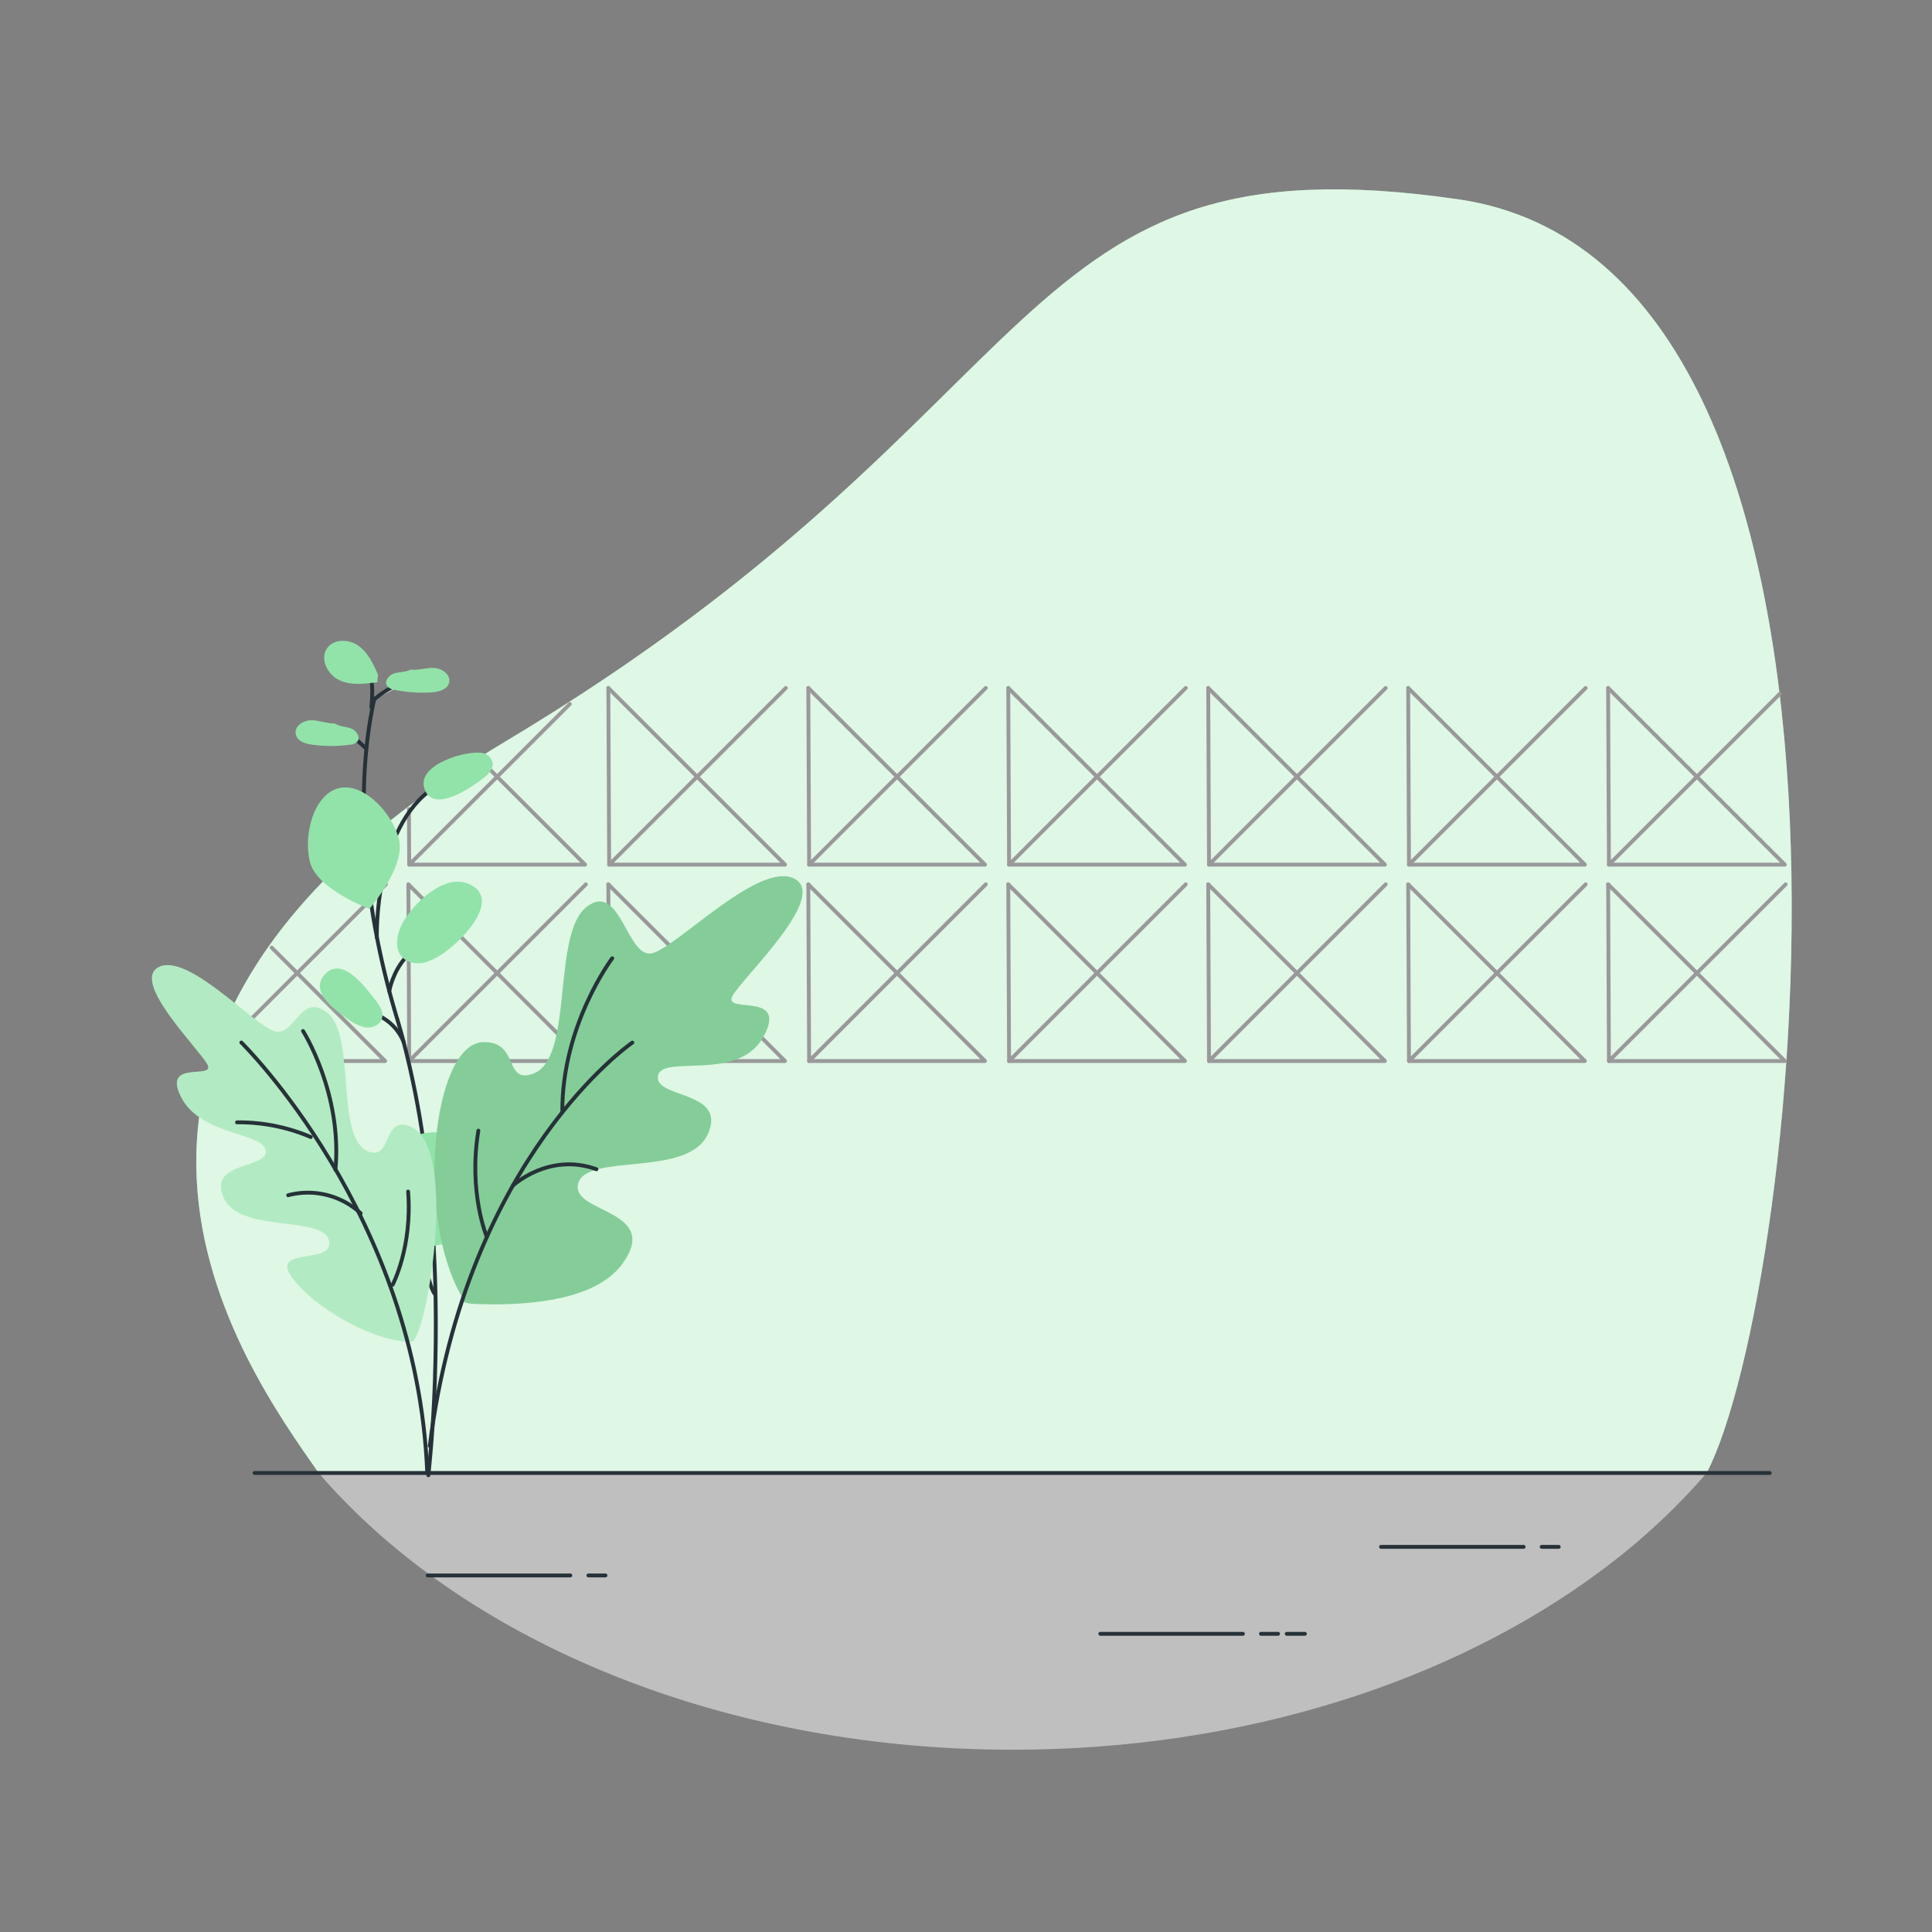 <svg xmlns="http://www.w3.org/2000/svg" xmlns:xlink="http://www.w3.org/1999/xlink" viewBox="0 0 500 500"><rect x="0" y="0" width="500" height="500" fill="#808080" stroke="none"/><defs><clipPath id="freepik--clip-path--inject-194"><path d="M242.78,381.63l92.15-.29s-.42-4.2,3.38-31.15c4.09-29,7.71-80.35,7.71-80.35L324.55,266c-8.27,19.06-35.5,45.76-52.21,37s-27.26-32.82-27.26-32.82-6.2.68-16.83,5.06-12.69,29.15-12.69,29.15l19.78,13-.18,2.77c-1.93,16,2.62,24.4,3.17,25.58Z" style="fill:#92E3A9;stroke:#263238;stroke-linecap:round;stroke-linejoin:round"></path></clipPath><clipPath id="freepik--clip-path-2--inject-194"><polygon points="189.65 352.91 189.6 352.82 160.05 352.82 171.19 372.47 171.24 372.56 200.79 372.56 189.65 352.91" style="fill:#92E3A9;stroke:#263238;stroke-miterlimit:10"></polygon></clipPath><clipPath id="freepik--clip-path-3--inject-194"><polygon points="252.75 352.82 241.61 372.47 241.56 372.56 212.01 372.56 223.15 352.91 223.2 352.82 252.75 352.82" style="fill:#92E3A9;stroke:#263238;stroke-miterlimit:10"></polygon></clipPath><clipPath id="freepik--clip-path-4--inject-194"><rect x="212.01" y="372.56" width="29.58" height="42.93" style="fill:#92E3A9;stroke:#263238;stroke-miterlimit:10"></rect></clipPath></defs><g id="freepik--background-simple--inject-194"><path d="M441.68,381.2H82.47c-19.08-27.38-81.21-111.84,48.4-189.35C276.4,104.81,259.6,34.48,377.41,51.58S466,334.61,441.68,381.2Z" style="fill:#92E3A9"></path><g style="opacity:0.7"><path d="M441.68,381.2H82.47c-19.08-27.38-81.21-111.84,48.4-189.35C276.4,104.81,259.6,34.48,377.41,51.58S466,334.61,441.68,381.2Z" style="fill:#fff"></path></g></g><g id="freepik--Desk--inject-194"><path d="M418.34,403.45q3.87-3,7.5-6.26c2.48-2.17,4.87-4.41,7.17-6.69q4.58-4.53,8.67-9.3H82.47q3.36,3.93,7.07,7.68c37.93,38.66,101.06,63.95,172.54,63.95,59.95,0,114-17.8,152.3-46.35l1.25-.93,2.71-2.1" style="fill:#bfbfbf"></path><polyline points="65.89 381.2 441.68 381.2 457.99 381.2" style="fill:none;stroke:#263238;stroke-linecap:round;stroke-linejoin:round"></polyline><line x1="333.01" y1="422.83" x2="337.7" y2="422.83" style="fill:none;stroke:#263238;stroke-linecap:round;stroke-linejoin:round"></line><line x1="326.34" y1="422.83" x2="330.75" y2="422.83" style="fill:none;stroke:#263238;stroke-linecap:round;stroke-linejoin:round"></line><line x1="284.76" y1="422.83" x2="321.66" y2="422.83" style="fill:none;stroke:#263238;stroke-linecap:round;stroke-linejoin:round"></line><line x1="398.99" y1="400.32" x2="403.4" y2="400.32" style="fill:none;stroke:#263238;stroke-linecap:round;stroke-linejoin:round"></line><line x1="357.41" y1="400.32" x2="394.31" y2="400.32" style="fill:none;stroke:#263238;stroke-linecap:round;stroke-linejoin:round"></line><line x1="152.28" y1="407.72" x2="156.69" y2="407.72" style="fill:none;stroke:#263238;stroke-linecap:round;stroke-linejoin:round"></line><line x1="110.7" y1="407.72" x2="147.6" y2="407.72" style="fill:none;stroke:#263238;stroke-linecap:round;stroke-linejoin:round"></line></g><g id="freepik--Wall--inject-194"><polyline points="105.9 223.77 151.42 223.77 128.66 201.01 124.22 196.58" style="fill:none;stroke:#999;stroke-linecap:round;stroke-linejoin:round"></polyline><polyline points="147.47 182.2 128.66 201.01 105.9 223.77 105.83 209.4" style="fill:none;stroke:#999;stroke-linecap:round;stroke-linejoin:round"></polyline><polyline points="157.44 178.05 203.16 223.77 157.65 223.77" style="fill:none;stroke:#999;stroke-linecap:round;stroke-linejoin:round"></polyline><polyline points="157.44 178.05 157.65 223.77 203.37 178.05" style="fill:none;stroke:#999;stroke-linecap:round;stroke-linejoin:round"></polyline><polyline points="209.19 178.05 254.91 223.77 209.4 223.77" style="fill:none;stroke:#999;stroke-linecap:round;stroke-linejoin:round"></polyline><polyline points="209.19 178.05 209.4 223.77 255.12 178.05" style="fill:none;stroke:#999;stroke-linecap:round;stroke-linejoin:round"></polyline><polyline points="260.94 178.05 306.66 223.77 261.15 223.77" style="fill:none;stroke:#999;stroke-linecap:round;stroke-linejoin:round"></polyline><polyline points="260.94 178.05 261.15 223.77 306.87 178.05" style="fill:none;stroke:#999;stroke-linecap:round;stroke-linejoin:round"></polyline><polyline points="312.69 178.05 358.41 223.77 312.89 223.77" style="fill:none;stroke:#999;stroke-linecap:round;stroke-linejoin:round"></polyline><polyline points="312.69 178.05 312.89 223.77 358.62 178.05" style="fill:none;stroke:#999;stroke-linecap:round;stroke-linejoin:round"></polyline><polyline points="364.44 178.05 410.16 223.77 364.64 223.77" style="fill:none;stroke:#999;stroke-linecap:round;stroke-linejoin:round"></polyline><polyline points="364.44 178.05 364.64 223.77 410.37 178.05" style="fill:none;stroke:#999;stroke-linecap:round;stroke-linejoin:round"></polyline><polyline points="416.19 178.05 461.91 223.77 416.39 223.77" style="fill:none;stroke:#999;stroke-linecap:round;stroke-linejoin:round"></polyline><polyline points="460.56 179.61 439.15 201.01 416.39 223.77 416.18 178.05" style="fill:none;stroke:#999;stroke-linecap:round;stroke-linejoin:round"></polyline><polyline points="54.15 274.59 55.69 274.59 99.67 274.59 76.91 251.83 70.31 245.24" style="fill:none;stroke:#999;stroke-linecap:round;stroke-linejoin:round"></polyline><polyline points="99.87 228.87 76.91 251.83 56.43 272.31 54.15 274.59" style="fill:none;stroke:#999;stroke-linecap:round;stroke-linejoin:round"></polyline><polyline points="105.69 228.87 151.41 274.59 105.9 274.59" style="fill:none;stroke:#999;stroke-linecap:round;stroke-linejoin:round"></polyline><polyline points="105.69 228.87 105.9 274.59 151.62 228.87" style="fill:none;stroke:#999;stroke-linecap:round;stroke-linejoin:round"></polyline><polyline points="157.44 228.87 203.16 274.59 157.65 274.59" style="fill:none;stroke:#999;stroke-linecap:round;stroke-linejoin:round"></polyline><polyline points="157.44 228.87 157.65 274.59 203.37 228.87" style="fill:none;stroke:#999;stroke-linecap:round;stroke-linejoin:round"></polyline><polyline points="209.19 228.87 254.91 274.59 209.4 274.59" style="fill:none;stroke:#999;stroke-linecap:round;stroke-linejoin:round"></polyline><polyline points="209.19 228.87 209.4 274.59 255.12 228.87" style="fill:none;stroke:#999;stroke-linecap:round;stroke-linejoin:round"></polyline><polyline points="260.94 228.87 306.66 274.59 261.15 274.59" style="fill:none;stroke:#999;stroke-linecap:round;stroke-linejoin:round"></polyline><polyline points="260.94 228.87 261.15 274.59 306.87 228.87" style="fill:none;stroke:#999;stroke-linecap:round;stroke-linejoin:round"></polyline><polyline points="312.69 228.87 358.41 274.59 312.89 274.59" style="fill:none;stroke:#999;stroke-linecap:round;stroke-linejoin:round"></polyline><polyline points="312.69 228.87 312.89 274.59 358.62 228.87" style="fill:none;stroke:#999;stroke-linecap:round;stroke-linejoin:round"></polyline><polyline points="364.44 228.87 410.16 274.59 364.64 274.59" style="fill:none;stroke:#999;stroke-linecap:round;stroke-linejoin:round"></polyline><polyline points="364.44 228.87 364.64 274.59 410.37 228.87" style="fill:none;stroke:#999;stroke-linecap:round;stroke-linejoin:round"></polyline><polyline points="416.19 228.87 461.91 274.59 416.39 274.59" style="fill:none;stroke:#999;stroke-linecap:round;stroke-linejoin:round"></polyline><polyline points="416.19 228.87 416.39 274.59 462.12 228.87" style="fill:none;stroke:#999;stroke-linecap:round;stroke-linejoin:round"></polyline></g><g id="freepik--Plant--inject-194"><path d="M96.81,180.85a0,0,0,0,1,0,.05,1.33,1.33,0,0,0,0,.19c-.06.32-.13.65-.21,1a112.56,112.56,0,0,0-1.77,11.65c-.33,3.36-.59,7.18-.66,11.45a172.84,172.84,0,0,0,2,29.39q.57,3.87,1.38,8c.86,4.46,1.93,9.13,3.22,14q.89,3.36,1.94,6.86c.29.94.56,1.88.83,2.82.32,1.14.64,2.29.94,3.44,0,0,0,0,0,.05a233.9,233.9,0,0,1,4.82,23.66c1.5,9.92,2.42,19.76,2.93,29.09.69,12.42.65,23.91.35,33.4,0,.16,0,.3,0,.46-.32,9.62-.91,17.13-1.33,21.43-.22,2.5-.38,3.92-.39,4" style="fill:none;stroke:#263238;stroke-linecap:round;stroke-linejoin:round"></path><path d="M96.76,181.09s0,0,0,0l0,0a22.3,22.3,0,0,1,4.11-2.87,22,22,0,0,1,5.11-1.93" style="fill:#fff;stroke:#263238;stroke-linecap:round;stroke-linejoin:round"></path><line x1="94.79" y1="193.74" x2="90.11" y2="189.5" style="fill:none;stroke:#263238;stroke-linecap:round;stroke-linejoin:round"></line><path d="M100.74,256.54h0a18.25,18.25,0,0,1,1.1-3.6,17.92,17.92,0,0,1,2.79-4.73,18.27,18.27,0,0,1,2.93-2.9" style="fill:none;stroke:#263238;stroke-linecap:round;stroke-linejoin:round"></path><path d="M104.47,269.7a12.87,12.87,0,0,0-7.31-7.21" style="fill:none;stroke:#263238;stroke-linecap:round;stroke-linejoin:round"></path><path d="M112.6,335c-1.57-1.88-2.75-9.07-3.39-12.92-.15-.93-.28-1.71-.38-2.28" style="fill:#fff;stroke:#263238;stroke-linecap:round;stroke-linejoin:round"></path><path d="M97.53,242.63s-.83-28.5,14.82-38.83" style="fill:none;stroke:#263238;stroke-linecap:round;stroke-linejoin:round"></path><path d="M96.12,303.79c-2.05,6.64,12.27,19.29,12.27,19.29s19-2.37,21-9-2.75-17.51-11.94-20.35S98.17,297.14,96.12,303.79Z" style="fill:#92E3A9"></path><path d="M80.23,223.14c1.82,7.06,15.38,12.07,15.38,12.07s9.45-10.94,7.64-18S93.93,202.38,87.58,204,78.41,216.09,80.23,223.14Z" style="fill:#92E3A9"></path><path d="M116,245.75a18.08,18.08,0,0,1-5.82,3.28c-2.16.59-4.74.23-6.21-1.46-1.82-2.1-1.33-5.35-.18-7.88,2.27-5,10.66-13.52,17.11-11.08C130.18,232.13,120.13,242.67,116,245.75Z" style="fill:#92E3A9"></path><path d="M96.94,258.52c1.22,1.51,2.51,3.42,1.84,5.25-.59,1.62-2.58,2.36-4.28,2.1a11.47,11.47,0,0,1-4.61-2.25c-3.28-2.28-10-7.07-5.72-11.54C88.64,247.43,94.36,255.33,96.94,258.52Z" style="fill:#92E3A9"></path><path d="M124.41,194.82a3.39,3.39,0,0,1,3.07,2.49c.28,1.63-1.07,3.06-2.38,4.07-3.26,2.51-13.06,9.3-15.25,2.75C107.78,198,120.08,194.35,124.41,194.82Z" style="fill:#92E3A9"></path><path d="M106.35,173.3c2,.19,4-.54,6.06-.42s4.28,1.76,3.83,3.75c-.42,1.83-2.69,2.44-4.57,2.56a36.54,36.54,0,0,1-9.56-.66,3,3,0,0,1-1.94-1c-.82-1.21.49-2.83,1.88-3.26s3-.28,4.24-1Z" style="fill:#92E3A9"></path><path d="M86.58,187.22c-2,.05-4-.81-6-.82s-4.38,1.48-4.06,3.48,2.52,2.62,4.39,2.86a36.58,36.58,0,0,0,9.58,0,2.91,2.91,0,0,0,2-.85c.9-1.15-.3-2.85-1.66-3.37s-3-.48-4.16-1.28Z" style="fill:#92E3A9"></path><path d="M96.11,183s.93-8.09-1-8.75" style="fill:none;stroke:#263238;stroke-linecap:round;stroke-linejoin:round"></path><path d="M97.82,174.57c-1.22-2.76-2.55-5.64-5-7.41s-6.34-1.91-8.12.53c-2,2.72,0,6.86,3.05,8.31s6.6,1,9.94.55c0-.49,0-1,.08-1.49Z" style="fill:#92E3A9"></path><path d="M119.61,335.71c.16.25-1.21,1.54,3.29,1.74,11.08.49,30.69-.2,38.08-10.26,10.56-14.36-13.69-13.11-11.31-21s28.41-1.37,33.52-12.69-13.83-9.16-12.93-15,20.75,1.79,27.33-10.21-10.79-5.62-8-10.59,24.93-25.64,16-30.29S176,244.32,169.11,246.61s-8.35-18.93-17.35-11.86-3.2,39.14-13.69,43.09c-7.8,2.94-3.51-8.53-13.14-8.12C111.85,270.28,107.42,315.19,119.61,335.71Z" style="fill:#92E3A9"></path><g style="opacity:0.1"><path d="M119.61,335.71c.16.25-1.21,1.54,3.29,1.74,11.08.49,30.69-.2,38.08-10.26,10.56-14.36-13.69-13.11-11.31-21s28.41-1.37,33.52-12.69-13.83-9.16-12.93-15,20.75,1.79,27.33-10.21-10.79-5.62-8-10.59,24.93-25.64,16-30.29S176,244.32,169.11,246.61s-8.35-18.93-17.35-11.86-3.2,39.14-13.69,43.09c-7.8,2.94-3.51-8.53-13.14-8.12C111.85,270.28,107.42,315.19,119.61,335.71Z"></path></g><path d="M163.65,269.82s-43,29.39-52.43,104.38" style="fill:none;stroke:#263238;stroke-linecap:round;stroke-linejoin:round"></path><path d="M158.45,248s-13.08,17.28-12.92,39.82" style="fill:none;stroke:#263238;stroke-linecap:round;stroke-linejoin:round"></path><path d="M132.7,306.87s9.3-8.74,21.66-4.27" style="fill:none;stroke:#263238;stroke-linecap:round;stroke-linejoin:round"></path><path d="M126,320.15s-4.85-11.44-2.2-27.54" style="fill:none;stroke:#263238;stroke-linecap:round;stroke-linejoin:round"></path><path d="M106.48,347.24c-9.12.17-24.7-8.3-30.82-16.54s11.25-3.17,9.46-9.73-23.31-1.72-27.28-11.12,11.55-7.24,10.94-12.05S52.07,294,46.91,284s9-4.39,6.76-8.53-20-21.58-12.53-25.22,24,14.53,29.62,16.55,6.87-10.51,14.12-4.51,1.82,32.22,10.35,35.68c6.36,2.58,3.66-9.43,11-6.4C119,296.84,110.18,347.17,106.48,347.24Z" style="fill:#92E3A9"></path><g style="opacity:0.3"><path d="M106.48,347.24c-9.12.17-24.7-8.3-30.82-16.54s11.25-3.17,9.46-9.73-23.31-1.72-27.28-11.12,11.55-7.24,10.94-12.05S52.07,294,46.91,284s9-4.39,6.76-8.53-20-21.58-12.53-25.22,24,14.53,29.62,16.55,6.87-10.51,14.12-4.51,1.82,32.22,10.35,35.68c6.36,2.58,3.66-9.43,11-6.4C119,296.84,110.18,347.17,106.48,347.24Z" style="fill:#fff"></path></g><path d="M62.46,269.8s45.49,44.6,48.1,111.27" style="fill:none;stroke:#263238;stroke-linecap:round;stroke-linejoin:round"></path><path d="M61.35,290.46a47.43,47.43,0,0,1,19.07,3.8l0,0" style="fill:none;stroke:#263238;stroke-linecap:round;stroke-linejoin:round"></path><path d="M78.42,266.83s10.23,16.08,8.39,35.92" style="fill:none;stroke:#263238;stroke-linecap:round;stroke-linejoin:round"></path><path d="M93.34,314a20.13,20.13,0,0,0-18.75-4.68" style="fill:none;stroke:#263238;stroke-linecap:round;stroke-linejoin:round"></path><path d="M101.62,332.49s5.14-9.75,4-24.11" style="fill:none;stroke:#263238;stroke-linecap:round;stroke-linejoin:round"></path></g></svg>